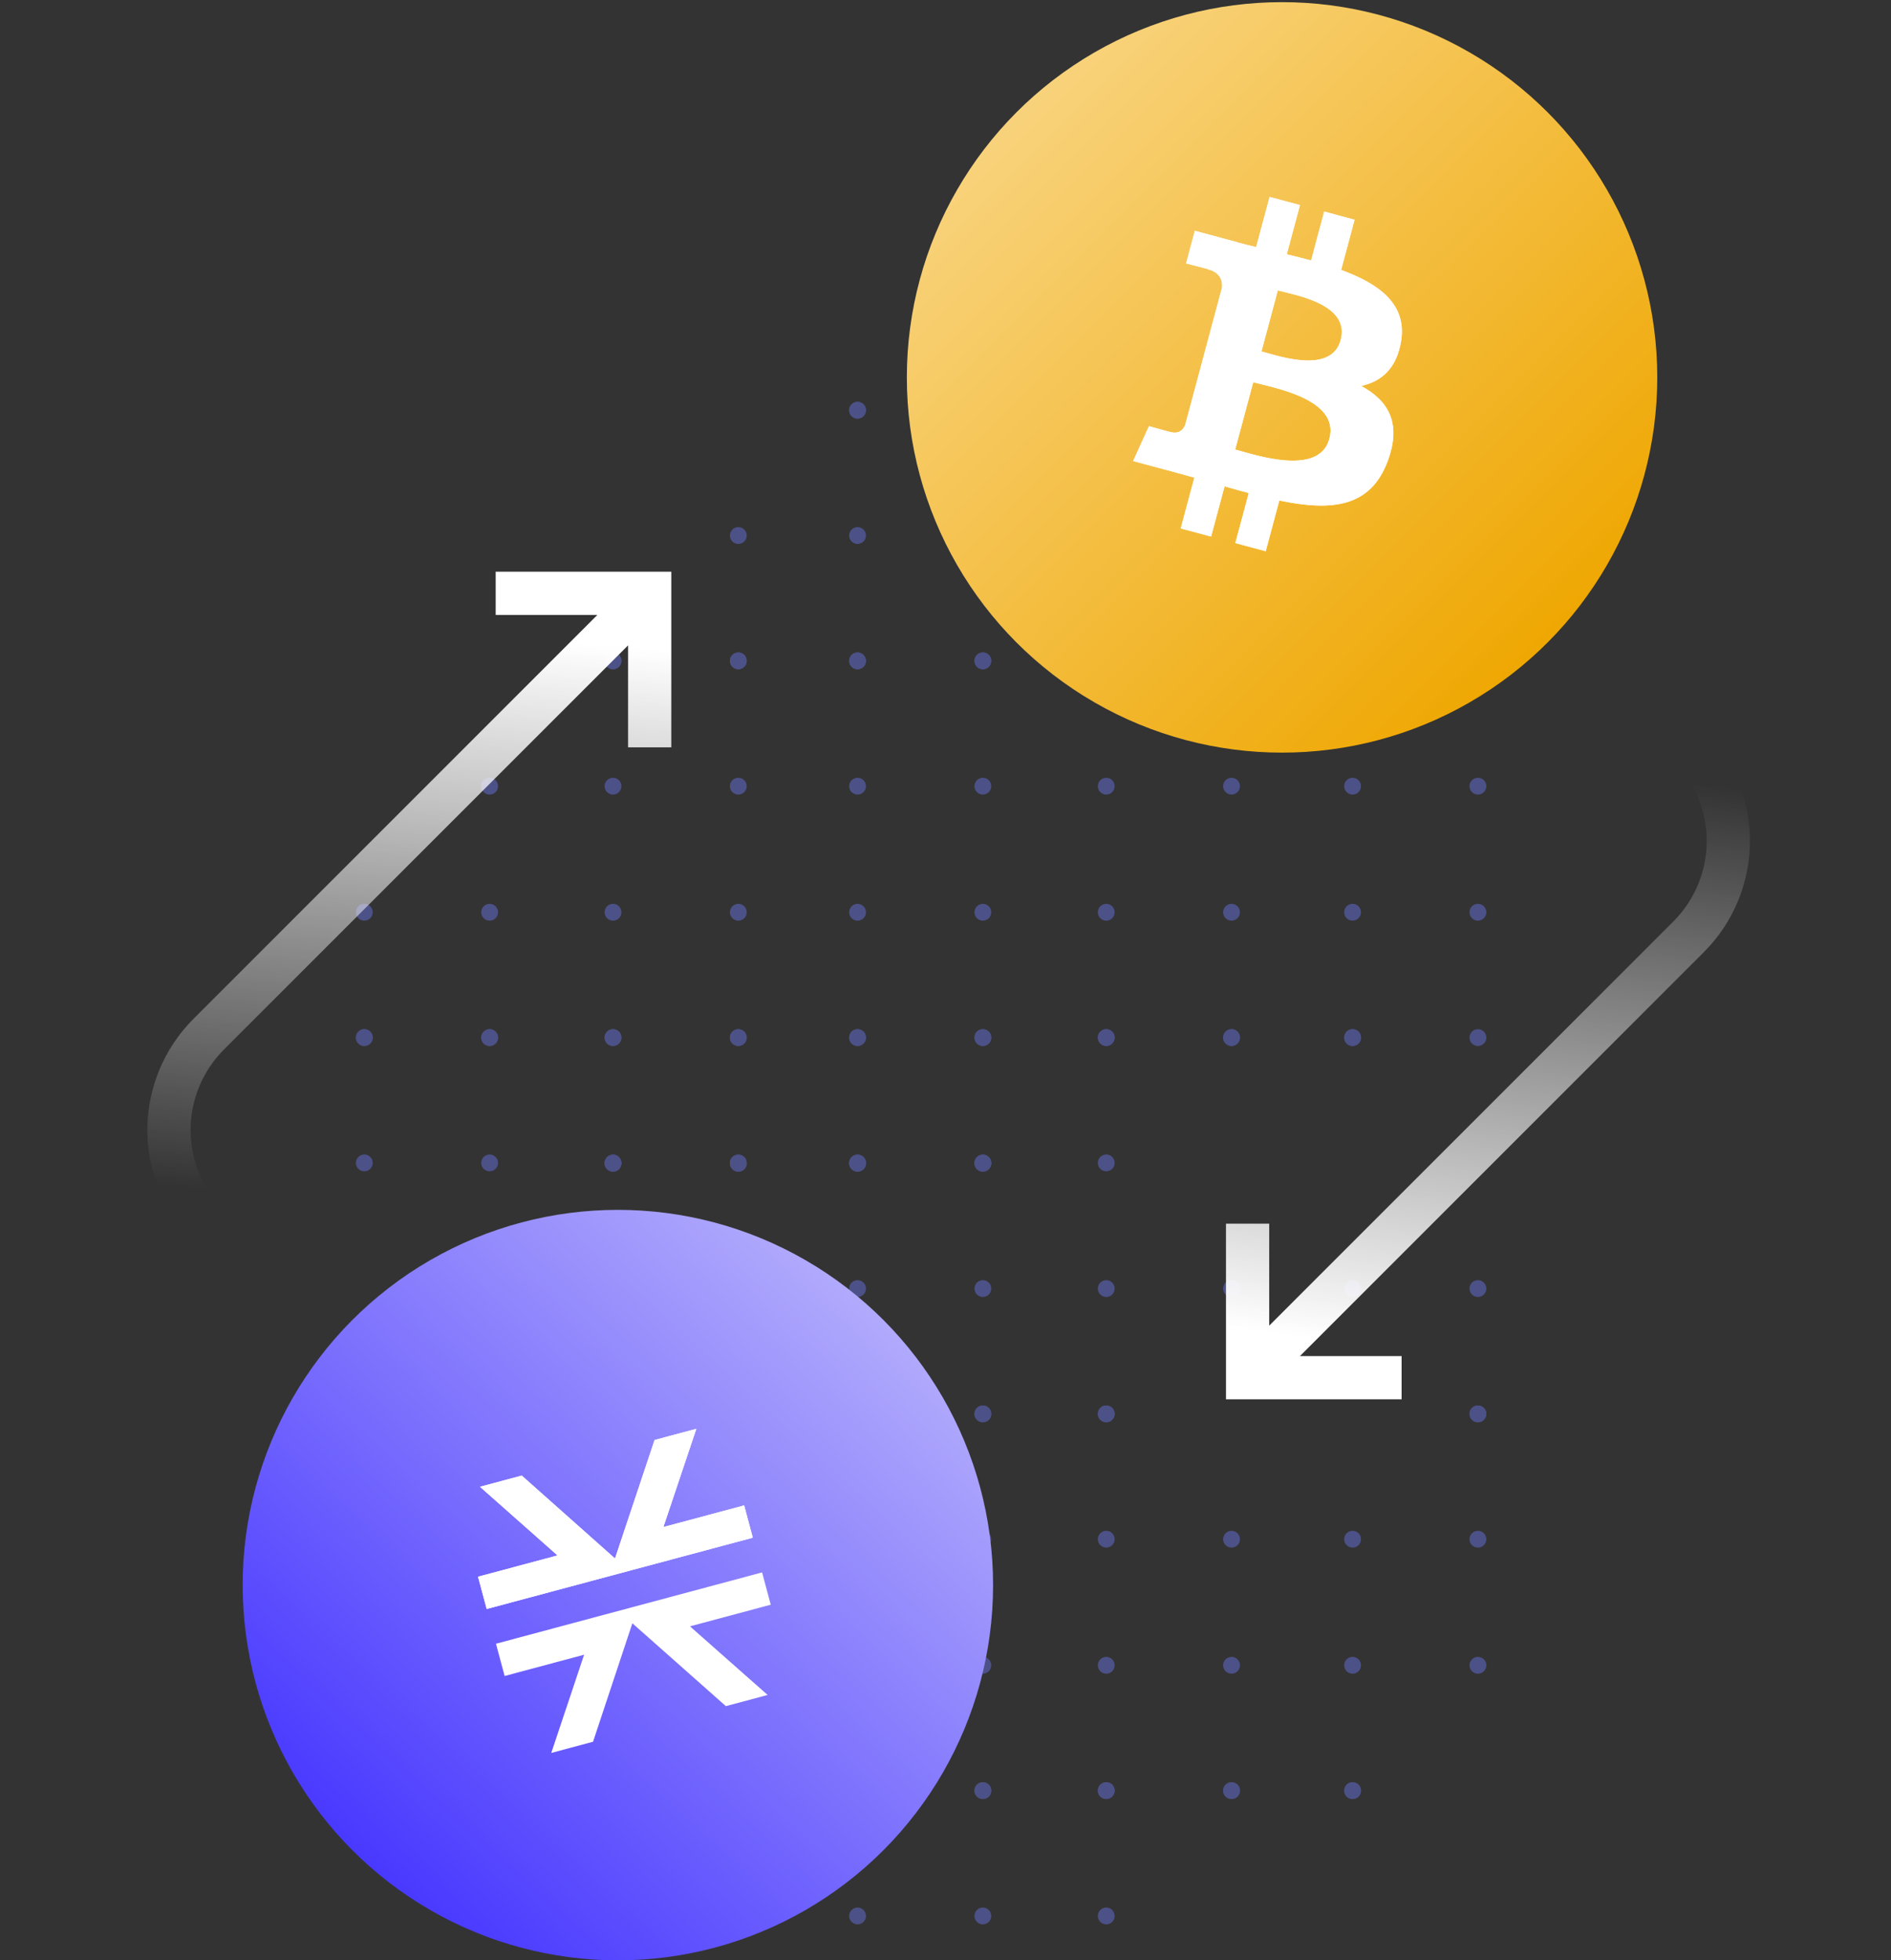 <svg width="164" height="170" viewBox="0 0 164 170" fill="none" xmlns="http://www.w3.org/2000/svg">
<rect x="0" y="0" width="164" height="170" fill="#333333" stroke="none"/>
<circle cx="106.808" cy="79.11" r="0.73" transform="rotate(90 106.808 79.11)" fill="#4C5187"/>
<circle cx="128.174" cy="79.11" r="0.73" transform="rotate(90 128.174 79.11)" fill="#4C5187"/>
<circle cx="95.94" cy="79.11" r="0.73" transform="rotate(90 95.94 79.11)" fill="#4C5187"/>
<circle cx="117.306" cy="79.11" r="0.73" transform="rotate(90 117.306 79.11)" fill="#4C5187"/>
<circle cx="106.808" cy="89.978" r="0.73" transform="rotate(90 106.808 89.978)" fill="#4C5187"/>
<circle cx="128.174" cy="89.978" r="0.73" transform="rotate(90 128.174 89.978)" fill="#4C5187"/>
<circle cx="95.94" cy="89.978" r="0.73" transform="rotate(90 95.94 89.978)" fill="#4C5187"/>
<circle cx="117.306" cy="89.978" r="0.73" transform="rotate(90 117.306 89.978)" fill="#4C5187"/>
<circle cx="106.808" cy="89.978" r="0.73" transform="rotate(90 106.808 89.978)" fill="#4C5187"/>
<circle cx="95.94" cy="89.978" r="0.73" transform="rotate(90 95.94 89.978)" fill="#4C5187"/>
<circle cx="117.306" cy="89.978" r="0.73" transform="rotate(90 117.306 89.978)" fill="#4C5187"/>
<circle cx="95.94" cy="100.846" r="0.73" transform="rotate(90 95.94 100.846)" fill="#4C5187"/>
<circle cx="85.24" cy="79.11" r="0.73" transform="rotate(90 85.24 79.11)" fill="#4C5187"/>
<circle cx="74.373" cy="79.11" r="0.73" transform="rotate(90 74.373 79.11)" fill="#4C5187"/>
<circle cx="85.24" cy="89.978" r="0.73" transform="rotate(90 85.24 89.978)" fill="#4C5187"/>
<circle cx="74.373" cy="89.978" r="0.73" transform="rotate(90 74.373 89.978)" fill="#4C5187"/>
<circle cx="85.24" cy="89.978" r="0.73" transform="rotate(90 85.24 89.978)" fill="#4C5187"/>
<circle cx="74.373" cy="89.978" r="0.73" transform="rotate(90 74.373 89.978)" fill="#4C5187"/>
<circle cx="85.24" cy="100.846" r="0.73" transform="rotate(90 85.24 100.846)" fill="#4C5187"/>
<circle cx="74.373" cy="100.846" r="0.73" transform="rotate(90 74.373 100.846)" fill="#4C5187"/>
<circle cx="106.808" cy="46.441" r="0.73" transform="rotate(90 106.808 46.441)" fill="#4C5187"/>
<circle cx="128.174" cy="46.441" r="0.73" transform="rotate(90 128.174 46.441)" fill="#4C5187"/>
<circle cx="95.94" cy="46.441" r="0.73" transform="rotate(90 95.94 46.441)" fill="#4C5187"/>
<circle cx="117.306" cy="46.441" r="0.73" transform="rotate(90 117.306 46.441)" fill="#4C5187"/>
<circle cx="106.808" cy="57.309" r="0.73" transform="rotate(90 106.808 57.309)" fill="#4C5187"/>
<circle cx="128.174" cy="57.309" r="0.73" transform="rotate(90 128.174 57.309)" fill="#4C5187"/>
<circle cx="95.94" cy="57.309" r="0.73" transform="rotate(90 95.94 57.309)" fill="#4C5187"/>
<circle cx="117.306" cy="57.309" r="0.73" transform="rotate(90 117.306 57.309)" fill="#4C5187"/>
<circle cx="106.808" cy="57.309" r="0.73" transform="rotate(90 106.808 57.309)" fill="#4C5187"/>
<circle cx="128.174" cy="57.309" r="0.73" transform="rotate(90 128.174 57.309)" fill="#4C5187"/>
<circle cx="95.94" cy="57.309" r="0.73" transform="rotate(90 95.94 57.309)" fill="#4C5187"/>
<circle cx="117.306" cy="57.309" r="0.73" transform="rotate(90 117.306 57.309)" fill="#4C5187"/>
<circle cx="106.808" cy="68.176" r="0.73" transform="rotate(90 106.808 68.176)" fill="#4C5187"/>
<circle cx="128.174" cy="68.176" r="0.73" transform="rotate(90 128.174 68.176)" fill="#4C5187"/>
<circle cx="95.94" cy="68.176" r="0.73" transform="rotate(90 95.94 68.176)" fill="#4C5187"/>
<circle cx="117.306" cy="68.176" r="0.73" transform="rotate(90 117.306 68.176)" fill="#4C5187"/>
<circle cx="85.24" cy="35.574" r="0.73" transform="rotate(90 85.24 35.574)" fill="#4C5187"/>
<circle cx="74.373" cy="35.574" r="0.73" transform="rotate(90 74.373 35.574)" fill="#4C5187"/>
<circle cx="85.24" cy="35.574" r="0.73" transform="rotate(90 85.24 35.574)" fill="#4C5187"/>
<circle cx="74.373" cy="35.574" r="0.73" transform="rotate(90 74.373 35.574)" fill="#4C5187"/>
<circle cx="85.24" cy="46.441" r="0.73" transform="rotate(90 85.24 46.441)" fill="#4C5187"/>
<circle cx="74.373" cy="46.441" r="0.73" transform="rotate(90 74.373 46.441)" fill="#4C5187"/>
<circle cx="85.24" cy="57.309" r="0.73" transform="rotate(90 85.24 57.309)" fill="#4C5187"/>
<circle cx="74.373" cy="57.309" r="0.73" transform="rotate(90 74.373 57.309)" fill="#4C5187"/>
<circle cx="85.24" cy="57.309" r="0.73" transform="rotate(90 85.24 57.309)" fill="#4C5187"/>
<circle cx="74.373" cy="57.309" r="0.73" transform="rotate(90 74.373 57.309)" fill="#4C5187"/>
<circle cx="85.24" cy="68.176" r="0.73" transform="rotate(90 85.24 68.176)" fill="#4C5187"/>
<circle cx="74.373" cy="68.176" r="0.73" transform="rotate(90 74.373 68.176)" fill="#4C5187"/>
<circle cx="64.032" cy="79.11" r="0.73" transform="rotate(90 64.032 79.11)" fill="#4C5187"/>
<circle cx="53.164" cy="79.11" r="0.73" transform="rotate(90 53.164 79.11)" fill="#4C5187"/>
<circle cx="64.032" cy="89.978" r="0.73" transform="rotate(90 64.032 89.978)" fill="#4C5187"/>
<circle cx="53.164" cy="89.978" r="0.73" transform="rotate(90 53.164 89.978)" fill="#4C5187"/>
<circle cx="64.032" cy="89.978" r="0.73" transform="rotate(90 64.032 89.978)" fill="#4C5187"/>
<circle cx="53.164" cy="89.978" r="0.73" transform="rotate(90 53.164 89.978)" fill="#4C5187"/>
<circle cx="64.032" cy="100.846" r="0.73" transform="rotate(90 64.032 100.846)" fill="#4C5187"/>
<circle cx="53.164" cy="100.846" r="0.73" transform="rotate(90 53.164 100.846)" fill="#4C5187"/>
<circle cx="42.464" cy="79.11" r="0.73" transform="rotate(90 42.464 79.11)" fill="#4C5187"/>
<circle cx="31.596" cy="79.11" r="0.73" transform="rotate(90 31.596 79.11)" fill="#4C5187"/>
<circle cx="42.464" cy="89.978" r="0.73" transform="rotate(90 42.464 89.978)" fill="#4C5187"/>
<circle cx="31.596" cy="89.978" r="0.73" transform="rotate(90 31.596 89.978)" fill="#4C5187"/>
<circle cx="42.464" cy="89.978" r="0.73" transform="rotate(90 42.464 89.978)" fill="#4C5187"/>
<circle cx="31.596" cy="89.978" r="0.73" transform="rotate(90 31.596 89.978)" fill="#4C5187"/>
<circle cx="42.464" cy="100.846" r="0.73" transform="rotate(90 42.464 100.846)" fill="#4C5187"/>
<circle cx="31.596" cy="100.846" r="0.73" transform="rotate(90 31.596 100.846)" fill="#4C5187"/>
<circle cx="64.032" cy="46.441" r="0.73" transform="rotate(90 64.032 46.441)" fill="#4C5187"/>
<circle cx="64.032" cy="57.309" r="0.73" transform="rotate(90 64.032 57.309)" fill="#4C5187"/>
<circle cx="53.164" cy="57.309" r="0.73" transform="rotate(90 53.164 57.309)" fill="#4C5187"/>
<circle cx="64.032" cy="57.309" r="0.73" transform="rotate(90 64.032 57.309)" fill="#4C5187"/>
<circle cx="53.164" cy="57.309" r="0.73" transform="rotate(90 53.164 57.309)" fill="#4C5187"/>
<circle cx="64.032" cy="68.176" r="0.73" transform="rotate(90 64.032 68.176)" fill="#4C5187"/>
<circle cx="53.164" cy="68.176" r="0.73" transform="rotate(90 53.164 68.176)" fill="#4C5187"/>
<circle cx="42.464" cy="68.176" r="0.73" transform="rotate(90 42.464 68.176)" fill="#4C5187"/>
<circle cx="106.808" cy="144.413" r="0.73" transform="rotate(90 106.808 144.413)" fill="#4C5187"/>
<circle cx="128.174" cy="144.413" r="0.73" transform="rotate(90 128.174 144.413)" fill="#4C5187"/>
<circle cx="95.94" cy="144.413" r="0.73" transform="rotate(90 95.94 144.413)" fill="#4C5187"/>
<circle cx="117.306" cy="144.413" r="0.73" transform="rotate(90 117.306 144.413)" fill="#4C5187"/>
<circle cx="106.808" cy="155.281" r="0.73" transform="rotate(90 106.808 155.281)" fill="#4C5187"/>
<circle cx="95.94" cy="155.281" r="0.73" transform="rotate(90 95.94 155.281)" fill="#4C5187"/>
<circle cx="117.306" cy="155.281" r="0.73" transform="rotate(90 117.306 155.281)" fill="#4C5187"/>
<circle cx="106.808" cy="155.281" r="0.73" transform="rotate(90 106.808 155.281)" fill="#4C5187"/>
<circle cx="95.94" cy="155.281" r="0.73" transform="rotate(90 95.94 155.281)" fill="#4C5187"/>
<circle cx="117.306" cy="155.281" r="0.73" transform="rotate(90 117.306 155.281)" fill="#4C5187"/>
<circle cx="95.94" cy="166.149" r="0.73" transform="rotate(90 95.94 166.149)" fill="#4C5187"/>
<circle cx="85.24" cy="144.413" r="0.73" transform="rotate(90 85.24 144.413)" fill="#4C5187"/>
<circle cx="74.373" cy="144.413" r="0.73" transform="rotate(90 74.373 144.413)" fill="#4C5187"/>
<circle cx="85.24" cy="155.281" r="0.73" transform="rotate(90 85.24 155.281)" fill="#4C5187"/>
<circle cx="74.373" cy="155.281" r="0.73" transform="rotate(90 74.373 155.281)" fill="#4C5187"/>
<circle cx="85.24" cy="155.281" r="0.73" transform="rotate(90 85.24 155.281)" fill="#4C5187"/>
<circle cx="74.373" cy="155.281" r="0.73" transform="rotate(90 74.373 155.281)" fill="#4C5187"/>
<circle cx="85.24" cy="166.149" r="0.73" transform="rotate(90 85.24 166.149)" fill="#4C5187"/>
<circle cx="74.373" cy="166.149" r="0.73" transform="rotate(90 74.373 166.149)" fill="#4C5187"/>
<circle cx="106.808" cy="111.744" r="0.73" transform="rotate(90 106.808 111.744)" fill="#4C5187"/>
<circle cx="128.174" cy="111.744" r="0.73" transform="rotate(90 128.174 111.744)" fill="#4C5187"/>
<circle cx="95.94" cy="111.744" r="0.73" transform="rotate(90 95.94 111.744)" fill="#4C5187"/>
<circle cx="117.306" cy="111.744" r="0.73" transform="rotate(90 117.306 111.744)" fill="#4C5187"/>
<circle cx="128.174" cy="122.612" r="0.73" transform="rotate(90 128.174 122.612)" fill="#4C5187"/>
<circle cx="95.94" cy="122.612" r="0.73" transform="rotate(90 95.94 122.612)" fill="#4C5187"/>
<circle cx="128.174" cy="122.612" r="0.73" transform="rotate(90 128.174 122.612)" fill="#4C5187"/>
<circle cx="95.94" cy="122.612" r="0.73" transform="rotate(90 95.94 122.612)" fill="#4C5187"/>
<circle cx="106.808" cy="133.479" r="0.73" transform="rotate(90 106.808 133.479)" fill="#4C5187"/>
<circle cx="128.174" cy="133.479" r="0.73" transform="rotate(90 128.174 133.479)" fill="#4C5187"/>
<circle cx="95.94" cy="133.479" r="0.73" transform="rotate(90 95.94 133.479)" fill="#4C5187"/>
<circle cx="117.306" cy="133.479" r="0.73" transform="rotate(90 117.306 133.479)" fill="#4C5187"/>
<circle cx="85.24" cy="100.877" r="0.73" transform="rotate(90 85.24 100.877)" fill="#4C5187"/>
<circle cx="74.373" cy="100.877" r="0.73" transform="rotate(90 74.373 100.877)" fill="#4C5187"/>
<circle cx="85.24" cy="100.877" r="0.73" transform="rotate(90 85.24 100.877)" fill="#4C5187"/>
<circle cx="74.373" cy="100.877" r="0.73" transform="rotate(90 74.373 100.877)" fill="#4C5187"/>
<circle cx="85.24" cy="111.744" r="0.73" transform="rotate(90 85.24 111.744)" fill="#4C5187"/>
<circle cx="74.373" cy="111.744" r="0.73" transform="rotate(90 74.373 111.744)" fill="#4C5187"/>
<circle cx="85.24" cy="122.612" r="0.73" transform="rotate(90 85.24 122.612)" fill="#4C5187"/>
<circle cx="74.373" cy="122.612" r="0.73" transform="rotate(90 74.373 122.612)" fill="#4C5187"/>
<circle cx="85.24" cy="122.612" r="0.73" transform="rotate(90 85.24 122.612)" fill="#4C5187"/>
<circle cx="74.373" cy="122.612" r="0.73" transform="rotate(90 74.373 122.612)" fill="#4C5187"/>
<circle cx="85.24" cy="133.479" r="0.73" transform="rotate(90 85.24 133.479)" fill="#4C5187"/>
<circle cx="74.373" cy="133.479" r="0.73" transform="rotate(90 74.373 133.479)" fill="#4C5187"/>
<circle cx="64.032" cy="144.413" r="0.73" transform="rotate(90 64.032 144.413)" fill="#4C5187"/>
<circle cx="53.164" cy="144.413" r="0.73" transform="rotate(90 53.164 144.413)" fill="#4C5187"/>
<circle cx="64.032" cy="155.281" r="0.73" transform="rotate(90 64.032 155.281)" fill="#4C5187"/>
<circle cx="53.164" cy="155.281" r="0.73" transform="rotate(90 53.164 155.281)" fill="#4C5187"/>
<circle cx="64.032" cy="155.281" r="0.73" transform="rotate(90 64.032 155.281)" fill="#4C5187"/>
<circle cx="53.164" cy="155.281" r="0.73" transform="rotate(90 53.164 155.281)" fill="#4C5187"/>
<circle cx="64.032" cy="166.149" r="0.73" transform="rotate(90 64.032 166.149)" fill="#4C5187"/>
<circle cx="53.164" cy="166.149" r="0.73" transform="rotate(90 53.164 166.149)" fill="#4C5187"/>
<circle cx="42.464" cy="144.413" r="0.73" transform="rotate(90 42.464 144.413)" fill="#4C5187"/>
<circle cx="31.596" cy="144.413" r="0.73" transform="rotate(90 31.596 144.413)" fill="#4C5187"/>
<circle cx="42.464" cy="155.281" r="0.73" transform="rotate(90 42.464 155.281)" fill="#4C5187"/>
<circle cx="31.596" cy="155.281" r="0.73" transform="rotate(90 31.596 155.281)" fill="#4C5187"/>
<circle cx="42.464" cy="155.281" r="0.73" transform="rotate(90 42.464 155.281)" fill="#4C5187"/>
<circle cx="31.596" cy="155.281" r="0.73" transform="rotate(90 31.596 155.281)" fill="#4C5187"/>
<circle cx="42.464" cy="166.149" r="0.73" transform="rotate(90 42.464 166.149)" fill="#4C5187"/>
<circle cx="64.032" cy="100.877" r="0.73" transform="rotate(90 64.032 100.877)" fill="#4C5187"/>
<circle cx="53.164" cy="100.877" r="0.73" transform="rotate(90 53.164 100.877)" fill="#4C5187"/>
<circle cx="64.032" cy="100.877" r="0.73" transform="rotate(90 64.032 100.877)" fill="#4C5187"/>
<circle cx="53.164" cy="100.877" r="0.73" transform="rotate(90 53.164 100.877)" fill="#4C5187"/>
<circle cx="64.032" cy="111.744" r="0.73" transform="rotate(90 64.032 111.744)" fill="#4C5187"/>
<circle cx="53.164" cy="111.744" r="0.73" transform="rotate(90 53.164 111.744)" fill="#4C5187"/>
<circle cx="64.032" cy="122.612" r="0.73" transform="rotate(90 64.032 122.612)" fill="#4C5187"/>
<circle cx="53.164" cy="122.612" r="0.73" transform="rotate(90 53.164 122.612)" fill="#4C5187"/>
<circle cx="64.032" cy="122.612" r="0.73" transform="rotate(90 64.032 122.612)" fill="#4C5187"/>
<circle cx="53.164" cy="122.612" r="0.73" transform="rotate(90 53.164 122.612)" fill="#4C5187"/>
<circle cx="64.032" cy="133.479" r="0.73" transform="rotate(90 64.032 133.479)" fill="#4C5187"/>
<circle cx="53.164" cy="133.479" r="0.73" transform="rotate(90 53.164 133.479)" fill="#4C5187"/>
<circle cx="42.464" cy="111.744" r="0.73" transform="rotate(90 42.464 111.744)" fill="#4C5187"/>
<circle cx="42.464" cy="122.612" r="0.73" transform="rotate(90 42.464 122.612)" fill="#4C5187"/>
<circle cx="31.596" cy="122.612" r="0.73" transform="rotate(90 31.596 122.612)" fill="#4C5187"/>
<circle cx="42.464" cy="122.612" r="0.73" transform="rotate(90 42.464 122.612)" fill="#4C5187"/>
<circle cx="31.596" cy="122.612" r="0.73" transform="rotate(90 31.596 122.612)" fill="#4C5187"/>
<circle cx="42.464" cy="133.479" r="0.73" transform="rotate(90 42.464 133.479)" fill="#4C5187"/>
<circle cx="31.596" cy="133.479" r="0.73" transform="rotate(90 31.596 133.479)" fill="#4C5187"/>
<circle cx="111.188" cy="32.727" r="32.541" fill="url(#paint0_linear_800_45968)"/>
<circle cx="53.586" cy="137.459" r="32.541" fill="url(#paint1_linear_800_45968)"/>
<path fill-rule="evenodd" clip-rule="evenodd" d="M147.774 63.286L146.448 61.961L143.798 64.611L145.123 65.937C146.976 67.79 148.017 70.303 148.017 72.924C148.017 75.544 146.976 78.058 145.123 79.911L110.074 114.96L110.074 107.99L110.074 106.116L106.325 106.116L106.325 107.99L106.325 119.473L106.325 121.347L108.199 121.347L119.682 121.347L121.556 121.347L121.556 117.599L119.682 117.599L112.737 117.599L147.774 82.561C150.33 80.005 151.766 76.538 151.766 72.924C151.766 69.309 150.33 65.842 147.774 63.286Z" fill="url(#paint2_linear_800_45968)"/>
<path fill-rule="evenodd" clip-rule="evenodd" d="M16.771 107.64L18.096 108.965L20.747 106.315L19.422 104.989C17.569 103.136 16.528 100.623 16.528 98.002C16.528 95.381 17.569 92.868 19.422 91.015L54.471 55.965V62.935V64.81L58.22 64.81L58.22 62.935L58.22 51.453L58.22 49.578L56.346 49.578L44.863 49.578H42.989V53.327H44.863L51.808 53.327L16.771 88.364C14.215 90.921 12.779 94.387 12.779 98.002C12.779 101.617 14.215 105.084 16.771 107.64Z" fill="url(#paint3_linear_800_45968)"/>
<path d="M121.506 29.616C122.047 26.396 119.635 24.622 116.311 23.41L117.478 19.054L114.844 18.348L113.708 22.588C113.016 22.403 112.304 22.226 111.597 22.053L112.741 17.784L110.107 17.079L108.939 21.431C108.365 21.289 107.801 21.15 107.255 21.004L107.258 20.991L103.625 20.015L102.866 22.847C102.866 22.847 104.823 23.331 104.78 23.358C105.848 23.644 106.028 24.359 105.984 24.925L104.655 29.887C104.729 29.907 104.823 29.936 104.927 29.98L104.65 29.906L102.785 36.857C102.648 37.182 102.306 37.668 101.56 37.47C101.585 37.509 99.645 36.957 99.645 36.957L98.273 39.982L101.703 40.901C102.341 41.072 102.966 41.252 103.581 41.42L102.402 45.826L105.034 46.531L106.202 42.173C106.92 42.381 107.617 42.574 108.301 42.757L107.137 47.095L109.772 47.8L110.949 43.405C115.447 44.337 118.852 44.045 120.358 39.962C121.572 36.675 120.401 34.747 118.048 33.466C119.788 33.096 121.114 31.974 121.506 29.616ZM115.294 38.046C114.413 41.338 108.91 39.463 107.123 38.984L108.687 33.146C110.474 33.629 116.214 34.614 115.294 38.046ZM116.274 29.483C115.472 32.478 110.89 30.874 109.402 30.477L110.82 25.185C112.31 25.584 117.113 26.361 116.274 29.483Z" fill="white"/>
<path d="M121.506 29.616C122.047 26.396 119.635 24.622 116.311 23.41L117.478 19.054L114.844 18.348L113.708 22.588C113.016 22.403 112.304 22.226 111.597 22.053L112.741 17.784L110.107 17.079L108.939 21.431C108.365 21.289 107.801 21.15 107.255 21.004L107.258 20.991L103.625 20.015L102.866 22.847C102.866 22.847 104.823 23.331 104.78 23.358C105.848 23.644 106.028 24.359 105.984 24.925L104.655 29.887C104.729 29.907 104.823 29.936 104.927 29.98L104.65 29.906L102.785 36.857C102.648 37.182 102.306 37.668 101.56 37.47C101.585 37.509 99.645 36.957 99.645 36.957L98.273 39.982L101.703 40.901C102.341 41.072 102.966 41.252 103.581 41.42L102.402 45.826L105.034 46.531L106.202 42.173C106.92 42.381 107.617 42.574 108.301 42.757L107.137 47.095L109.772 47.8L110.949 43.405C115.447 44.337 118.852 44.045 120.358 39.962C121.572 36.675 120.401 34.747 118.048 33.466C119.788 33.096 121.114 31.974 121.506 29.616ZM115.294 38.046C114.413 41.338 108.91 39.463 107.123 38.984L108.687 33.146C110.474 33.629 116.214 34.614 115.294 38.046ZM116.274 29.483C115.472 32.478 110.89 30.874 109.402 30.477L110.82 25.185C112.31 25.584 117.113 26.361 116.274 29.483Z" fill="white"/>
<path d="M66.099 136.379L66.844 139.158L59.84 141.035L66.575 146.985L62.952 147.955L54.843 140.771L51.433 151.042L47.81 152.013L50.658 143.495L43.764 145.342L43.014 142.543L66.094 136.358L66.099 136.379Z" fill="white"/>
<path d="M65.282 133.327L64.538 130.548L57.533 132.424L60.392 123.904L56.769 124.875L53.338 135.151L45.249 127.961L41.627 128.932L48.352 134.885L41.458 136.732L42.208 139.531L65.288 133.347L65.282 133.327Z" fill="white"/>
<path d="M65.282 133.327L64.538 130.548L57.533 132.424L60.392 123.904L56.769 124.875L53.338 135.151L45.249 127.961L41.627 128.932L48.352 134.885L41.458 136.732L42.208 139.531L65.288 133.347L65.282 133.327Z" fill="url(#paint4_linear_800_45968)"/>
<defs>
<linearGradient id="paint0_linear_800_45968" x1="78.647" y1="0.186" x2="143.729" y2="65.269" gradientUnits="userSpaceOnUse">
<stop stop-color="#FADB94"/>
<stop offset="0.86" stop-color="#EFA701"/>
</linearGradient>
<linearGradient id="paint1_linear_800_45968" x1="86.127" y1="104.917" x2="31.952" y2="164.103" gradientUnits="userSpaceOnUse">
<stop stop-color="#C6C1FB"/>
<stop offset="1" stop-color="#4636FF"/>
</linearGradient>
<linearGradient id="paint2_linear_800_45968" x1="105.5" y1="123.5" x2="113.572" y2="62.155" gradientUnits="userSpaceOnUse">
<stop offset="0.137" stop-color="white"/>
<stop offset="0.978" stop-color="white" stop-opacity="0"/>
</linearGradient>
<linearGradient id="paint3_linear_800_45968" x1="54.5" y1="48" x2="49.731" y2="107.012" gradientUnits="userSpaceOnUse">
<stop offset="0.137" stop-color="white"/>
<stop offset="0.978" stop-color="white" stop-opacity="0"/>
</linearGradient>
<linearGradient id="paint4_linear_800_45968" x1="40.858" y1="134.492" x2="63.938" y2="128.308" gradientUnits="userSpaceOnUse">
<stop stop-color="white"/>
<stop offset="1" stop-color="white"/>
</linearGradient>
</defs>
</svg>

